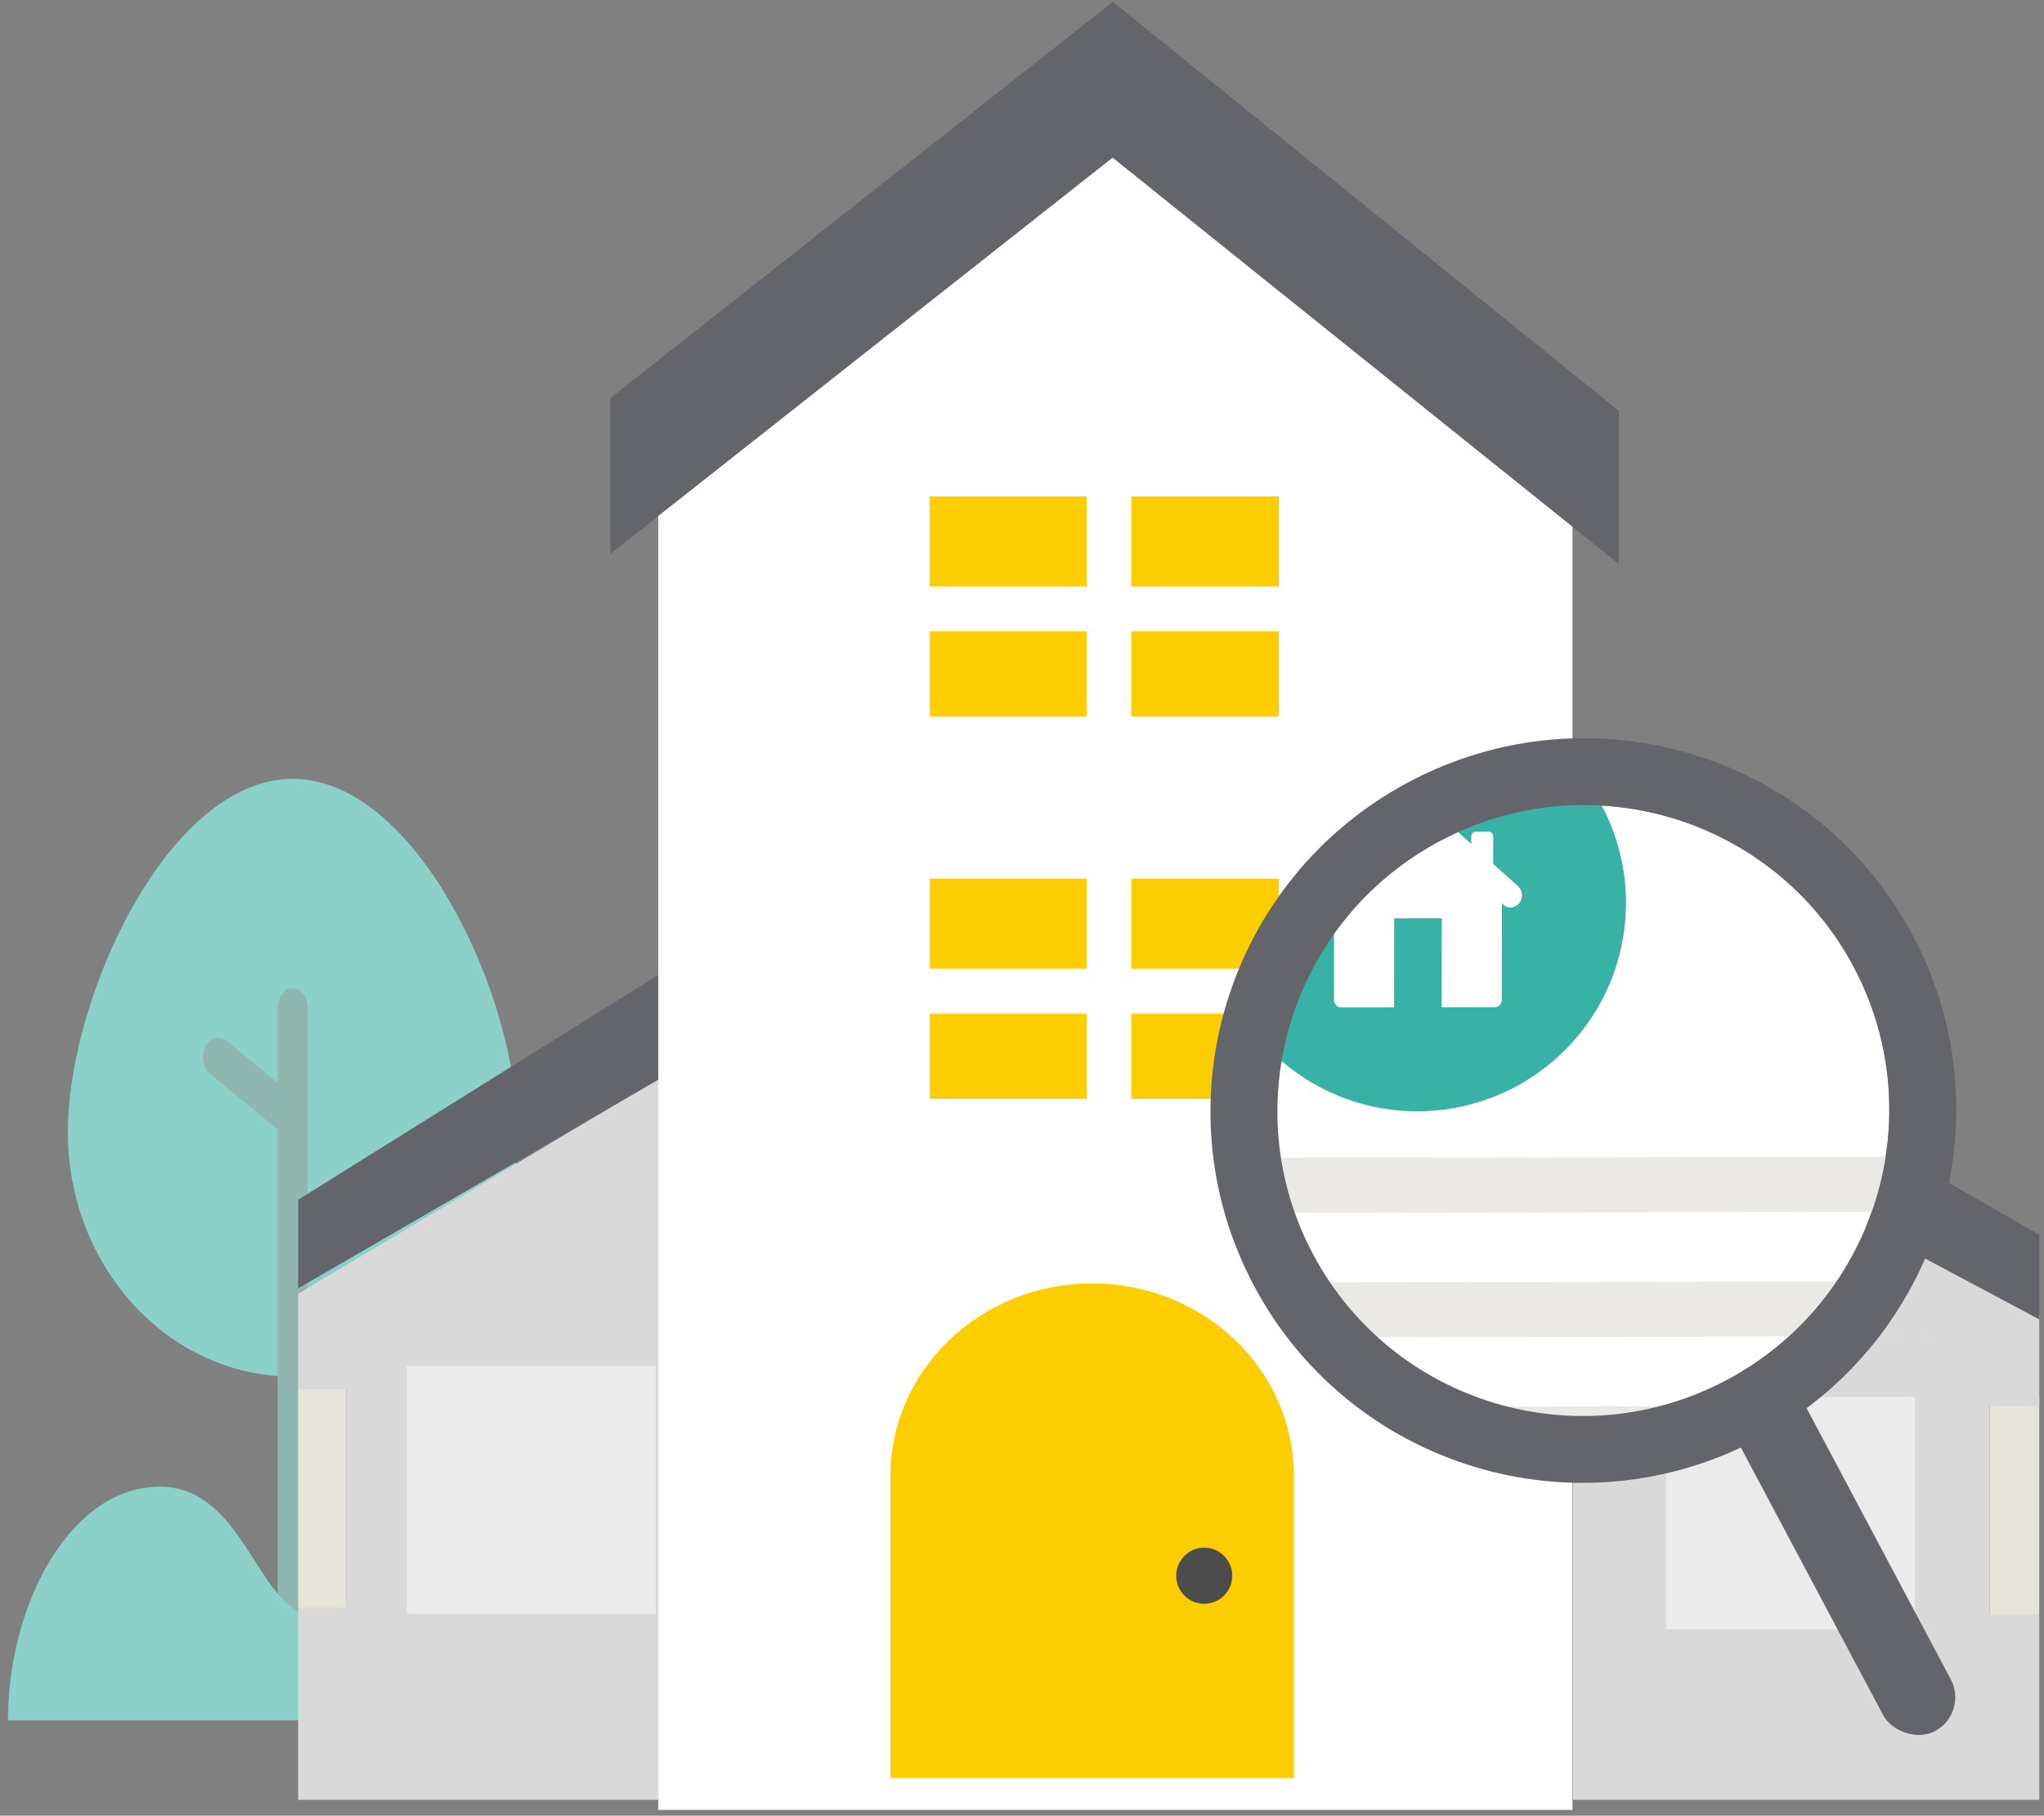 <svg xmlns="http://www.w3.org/2000/svg" width="170" height="151"><rect width="100%" height="100%" fill="#808080" stroke="none"/><g fill="none" fill-rule="evenodd"><path fill="#8BD0C9" d="M24.343 114.483c10.325 0 18.696-9.105 18.696-20.335 0-11.231-8.37-29.374-18.696-29.374-10.326 0-18.697 18.143-18.697 29.374 0 11.23 8.37 20.335 18.697 20.335z"/><path fill="#90B6B0" fill-rule="nonzero" d="M24.343 82.172c.688 0 1.246.759 1.246 1.694v56.263c0 .935-.558 1.694-1.246 1.694-.689 0-1.247-.759-1.247-1.694V93.941l-5.65-4.658c-.599-.494-.762-1.499-.365-2.244.397-.745 1.205-.949 1.805-.455l4.21 3.471v-6.189c0-.935.558-1.694 1.247-1.694z"/><path fill="#8BD0C9" d="M60.489 143.066c-4.64-17.398-11.216-26.098-19.728-26.098-12.767 0-8.178 15.975-13.666 17.31-5.489 1.335-6.256-10.637-13.764-10.637-7.508 0-12.67 9.8-12.67 19.425h59.828z"/><g><path fill="#D9D9D9" d="M62.292 85.233l-37.495 22.362v7.985h4.017v18.043h-4.017v16.064h37.495z"/><path fill="#FFF" fill-opacity=".461" d="M33.847 113.593h20.687v20.626H33.847z"/><path fill="#E6E3D8" d="M24.797 115.526h4.008v18.176h-4.008zm140.671.645h4.137v18.176h-4.137z"/><path fill="#63656A" d="M58.413 78.787v8.885l-33.616 19.475v-7.368z"/><g><path fill="#D9D9D9" d="M130.819 87.811l38.788 21.468v7.665h-4.156v17.322h4.156v15.421h-38.788z"/><path fill="#FFF" fill-opacity=".461" d="M159.263 116.171h-20.687v19.336h20.687z"/><path fill="#63656A" d="M134.698 82.654v8.481l34.909 18.59v-7.033z"/></g><g><path fill="#FFF" d="M91.988 3.881L54.749 33.249v117.273h76.032V33.249z"/><g transform="translate(74.063 106.736)"><path fill="#FCCD00" d="M33.549 41.138H0v-25.14C0 7.163 7.51 0 16.774 0 26.04 0 33.55 7.163 33.55 15.998v25.14z"/><ellipse cx="26.093" cy="24.309" fill="#4C4C4C" rx="2.33" ry="2.337"/></g><path fill="#63656A" fill-rule="nonzero" d="M92.554.152l42.083 34.018V46.9L92.535 13.112l-41.77 32.943V33.11L92.554.152z"/><path fill="#FCCD00" d="M90.37 52.509v7.09l-13.046.001v-7.091H90.37zm16 0V59.6H94.099v-7.091h12.272zm-16-11.22v7.48H77.324v-7.48H90.37zm16 0v7.48H94.099v-7.48h12.273zm-16 43.008v7.09l-13.046.001v-7.091H90.37zm16 0v7.091H94.099v-7.091h12.272zm-16-11.22v7.48H77.324v-7.48H90.37zm16 0v7.48H94.099v-7.48h12.273z"/></g></g><g transform="rotate(-28 198.884 -138.133)"><rect width="6.365" height="32.327" x="29.754" y="60.803" fill="#63656A" rx="3.183"/><g transform="translate(.199 .397)"><ellipse cx="31.147" cy="33.434" fill="#FFF" rx="25.461" ry="25.385"/><path fill="#EBE9E5" d="M53.77 54.993L2.256 27.713l2.155-4.043 49.231 26.068-2.156 4.045"/><path fill="#EBE9E5" d="M48.898 64.13L1.945 39.283l2.149-4.035 40.103 21.217-2.15 4.032"/><path fill="#EBE9E5" d="M10.286 55.442l2.162-4.055 12.816 6.778-2.162 4.057z"/><path fill="#38B2A6" d="M31.147 6.363c4.762 0 9.239 1.223 13.13 3.37a17.15 17.15 0 0 1-1.908 10.142c-4.491 8.422-14.98 11.62-23.427 7.141a17.236 17.236 0 0 1-8.64-10.93c4.98-5.942 12.47-9.723 20.845-9.723z"/><path fill="#FFF" d="M20.39 6.597L30.477 4.07c.46-.127.919.116 1.087.577l1.757 4.835.29-.544c.106-.199.346-.28.533-.182l.934.496c.187.098.253.343.147.542l-1.072 2.01.949 2.594a1.055 1.055 0 0 1-.565 1.303c-.509.218-1.055-.024-1.23-.513l-.054-.144-3.766 7.063c-.164.307-.538.435-.826.282l-3.89-2.062 3.486-6.538-3.499-1.855-3.486 6.538-3.891-2.063c-.289-.153-.39-.533-.227-.84l3.767-7.063-.15.036a.911.911 0 0 1-.66-.07.963.963 0 0 1-.481-.65c-.094-.56.256-1.096.76-1.224"/><path fill="#63656A" d="M31.147 2.496c17.137 0 31.03 13.852 31.03 30.938 0 17.087-13.893 30.939-31.03 30.939-17.138 0-31.03-13.852-31.03-30.939 0-17.086 13.892-30.938 31.03-30.938zm0 5.553c-14.062 0-25.461 11.365-25.461 25.385 0 14.02 11.399 25.386 25.46 25.386 14.062 0 25.462-11.366 25.462-25.386S45.208 8.05 31.147 8.05z"/></g></g></g></svg>